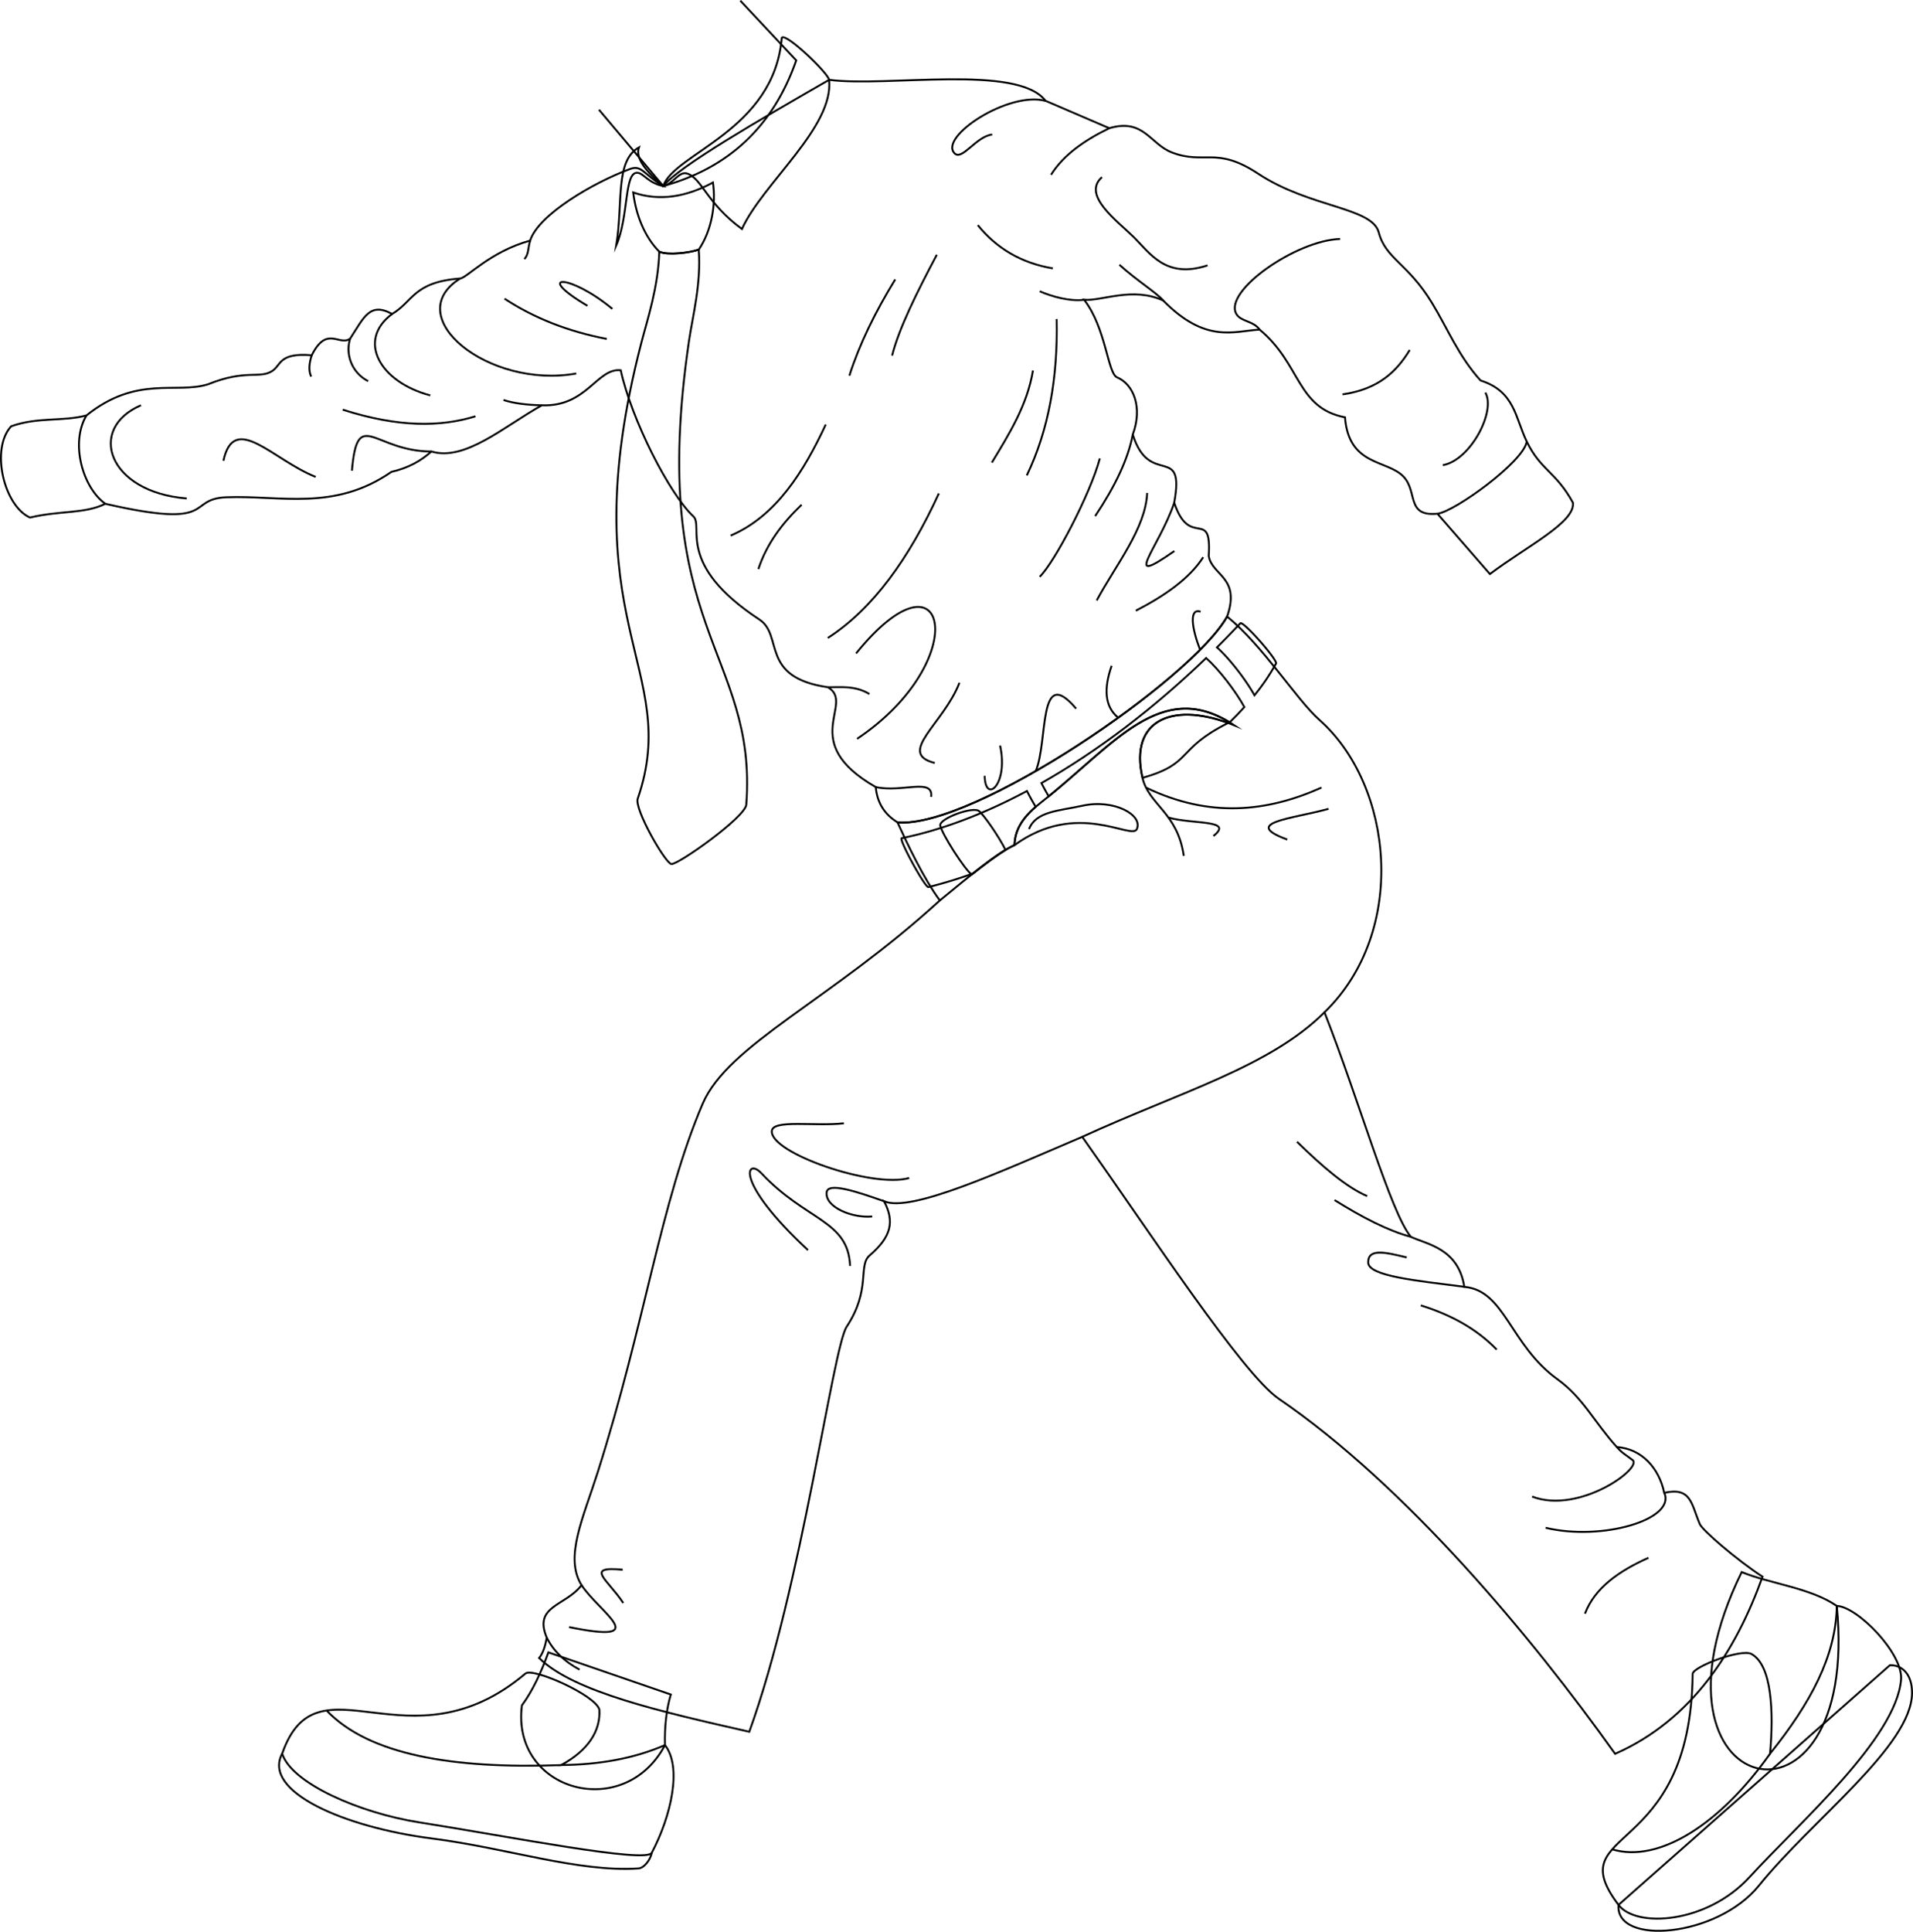 <svg id="presence" xmlns="http://www.w3.org/2000/svg" viewBox="0 0 2003.96 2022.99">
  <defs>
    <style>
      .cls-1 {
        fill: none;
        stroke: #000;
        stroke-miterlimit: 10;
        stroke-width: 2px;
      }
    </style>
  </defs>
  <title>roaring</title>
  <g id="fatherSock">
    <path class="cls-1" d="M1924.13,1681.76c25.18,259.71-217.19,204.57-99.61-35.48C1853.91,1658.53,1896.37,1662.61,1924.13,1681.76Z"/>
    <path class="cls-1" d="M574.48,1730.38c-7.67,21.26-16.59,40.34-27.76,55.52-11.43,89.81,107,122.47,149.85,41.6-.48-19.12,1.38-36.9,6.1-53Z"/>
  </g>
  <g id="fatherSole">
    <path class="cls-1" d="M1979.7,1743.89c12-.56,23.4,8.51,23.26,29.11-.39,55.46-104.25,132.06-160.52,201.73-43.67,54.07-150.43,63.09-147,20.11Z"/>
    <path class="cls-1" d="M682.78,1940.16c-1.51,7.61-8.09,16.06-13.93,16.44-63,4.19-137.44-21.25-216.41-31.32-92.13-11.75-178.06-49.29-156.84-88.84"/>
  </g>
  <g id="fatherShoe">
    <path class="cls-1" d="M1924.13,1681.76c21.23.45,69.84,49.76,67.35,77.38-5.54,61.69-106.06,149-158.75,206.58-44.64,48.76-118.75,53.54-137.26,29.12-63.12-83.33,75.57-45.3,77.65-242.18,1.38-7.63,51.12-26.45,61.69-20.56,21.34,11.88,23.22,60.33,19.41,104.33C1896.73,1783.43,1923.24,1734.33,1924.13,1681.76Z"/>
    <path class="cls-1" d="M696.57,1827.5c18.2,23,6.39,74.46-13.79,112.66-5.1,11.61-148.9-16.84-244.11-31.84-61.38-9.67-133.2-40.69-143.07-71.88,37.07-106.19,132.26,19.43,254.89-83.93,8-6.36,73.66,22.79,77.39,37.89,1.29,22.21-11.68,42.66-40,58C627.49,1848,664.07,1841.64,696.57,1827.5Z"/>
  </g>
  <g id="clothesDisplayLine">
    <path class="cls-1" d="M342.1,1791.26c44.4,46.47,132.08,61.32,245.74,57.19"/>
    <path class="cls-1" d="M1854.22,1836.43c-51.75,73.41-116.15,115-165.37,100.23"/>
  </g>
  <path id="fatherPants" class="cls-1" d="M1133.73,1190.49c-86,36.62-179.64,79.68-207.67,67.45,11.13,21.18,7.81,37.06-15.09,56.8-12.4,10.68,1.78,35.5-24,74.55-14.64,22.2-47,272.46-102.06,424.22-91.94-20.87-184.1-41.68-220.11-77.21,4.09-5.11,6.43-12.65,8-21.3-14.2-33.73,19.53-32.84,36.39-55-18.2-29,1.65-70.22,16.86-118,49.7-156.2,65.68-282.23,110-386.07,26.58-62.2,134-108.27,248.5-213-17-22.82-34.61-60.35-44.37-81.65,79.78,6.47,308.64-149.79,345.24-215.66,38.16,31.06,72.54,86.86,96.73,108.27,77.22,68.34,93.19,221,5.33,306.19,37.27,95,69.12,209.31,90.52,235.19,17.75,8,49.7,12.43,55.92,52.36,42.6,3.55,47.71,60.75,97.62,96.74,26.8,19.32,38.16,44.38,62.13,71,26.26,1.73,44.37,22.19,49.7,47.93,28.4-6.22,28.1,11.42,37.27,32.83,2.66,6.22,38.15,37,65.68,55-27.73,77.22-73.67,150-154.43,185.49-87.86-123.37-219.42-280.93-352.34-371.87C1301.31,1438.5,1204.73,1290.77,1133.73,1190.49Z"/>
  <path id="fatherPantsPocket" class="cls-1" d="M1196.81,814.63c-13.87-60.09,30.26-79.17,89.73-57.55C1230.86,785.12,1250.59,799.25,1196.81,814.63Z"/>
  <g id="clothesOverlapLine">
    <path class="cls-1" d="M984.63,942.87c30.62-25.28,61-50.24,78.15-57.89.43-18.05,10.7-31.33,28.07-44.92,75.6-59.13,125.41-132,202.16-80.49-62.69-25.43-110.57-7.19-96.2,55.06,6.49,28.13,36.79,36.25,43.28,81.69"/>
    <path class="cls-1" d="M1387.56,1060c-57.12,57.06-150.71,83.27-253.83,130.47"/>
  </g>
  <g id="clothesFoldLine">
    <path class="cls-1" d="M1062.78,885c65.82-47.83,122.76-4.86,128.08-16.79,6.55-14.71-23.68-31.73-57-24.44-25.16,5.51-48.56,5.8-55.89,24.44"/>
    <path class="cls-1" d="M926.06,1257.94c-28.69-10.11-59.06-20.24-60.16-9.23-1.59,15.85,27.66,27.16,47.78,25.15"/>
    <path class="cls-1" d="M952.41,1233.62c-38.23,11.07-146-26.23-143.85-49.29,1.14-12.28,45.27-4.53,75.44-8"/>
    <path class="cls-1" d="M890.54,1325.67c-2-48-45.87-46.86-93-97.08-15.59-16.6-29.17,8.05,48.79,80.48"/>
    <path class="cls-1" d="M572.83,1715c7.07,14.13,18.66,25.15,34.25,33.42"/>
    <path class="cls-1" d="M609.22,1660c18.52,28.39,76.5,62.15-13.12,43.89"/>
    <path class="cls-1" d="M652.28,1643.81c-40.68-3.88-15.5,10.33.65,34.87"/>
    <path class="cls-1" d="M1358.66,1195.65c26.59,26,51.89,47.72,73.5,56.94"/>
    <path class="cls-1" d="M1478.08,1295.21c-24.06-6.34-51.32-20.55-80.08-38.48"/>
    <path class="cls-1" d="M1534,1347.57c-49.92-6.45-100.81-11.12-100.81-25.62,0-15.12,18.64-10.35,40.38-5.17"/>
    <path class="cls-1" d="M1693.75,1515.31c5.19,6.32,9.8,8.42,16,13.34,12.94,7.4-54.91,57.68-104.81,38.58"/>
    <path class="cls-1" d="M1743.45,1563.24c12.39,28-65.24,50.82-124.38,36.65"/>
    <path class="cls-1" d="M1726.88,1631.31c-31.61,14.11-56.53,32-66.53,58.52"/>
    <path class="cls-1" d="M1488.37,1367c30.61,9.52,57.84,23.92,79.53,46.3"/>
    <path class="cls-1" d="M1200.49,824.8c66.08,31.82,126.44,25.75,183.82,0"/>
    <path class="cls-1" d="M1224,856.18c26.36,7.31,69,2,47.1,19.27"/>
    <path class="cls-1" d="M1348.44,879.17c-48.86-17.94,5.57-21.65,43.3-32.17"/>
  </g>
  <g id="fatherBelt">
    <path class="cls-1" d="M944.58,877.75c-3.52.72,24.51,52,28,51.2a472.59,472.59,0,0,0,46.61-14.2c17.51-13.83,33-25.07,43.59-29.77.38-15.89,8.39-28.09,22.15-40.05-3.62-6.17-6.83-12-9.12-16.56C1031.74,851.87,987.4,869,944.58,877.75Z"/>
    <path class="cls-1" d="M1303.55,740.47c-8.94-16.35-26.56-39.39-40.09-51.38-53.57,51.64-112.61,97-172.55,131,2,4,4.65,8.77,7.62,13.88,69.78-56.57,118.18-121.12,189.58-77.49Q1296.22,748.54,1303.55,740.47Z"/>
    <path class="cls-1" d="M1299.28,652.75q-12,12.79-24.46,25.19c13.21,11.77,30.25,33.94,39.33,50.15a220.45,220.45,0,0,0,22.53-33.24C1338.66,691.21,1302.11,649.73,1299.28,652.75Z"/>
  </g>
  <path id="fatherBeltBuckle" class="cls-1" d="M1025.48,849.3c-6.46-5.09-42,8-40.49,15.25,1.79,8.91,25.29,45.69,32.83,51.28,13.38-10.6,25.66-19.77,35.52-25.77C1046.15,875.53,1030.47,853.23,1025.48,849.3Z"/>
  <path id="fatherShirt" class="cls-1" d="M650.27,387.72c11.3,52,51.06,129.75,76.12,153.09,11.19,10.42-19,50.12,69.14,108,25.56,16.79,0,60.5,71.73,70.87,29.39,17.28-32.84,57,50.13,104.57,1.42,15.94,8.8,28.4,22.87,36.94,79.78,6.47,308.64-149.79,345.24-215.66,14.32-41.13-16-42.77-19.32-63.28,3.28-51.69-19.7-6.57-36.1-55.8,11.48-63.17-25.84-15.16-43.49-71.38,10.67-28.71.61-52.8-16.41-59.89-9.85-4.1-11.49-51.69-34.46-81.23,18,1.64,50.87-14,82.87.82,44.3,45.13,73.84,32,100.92,30.36,43.48,36.1,38.56,82,89.43,91.89,4.1,51.69,44.43,44,61.53,62.36,14.77,15.86,2.47,41.84,35.29,38.56l55,63.18c39.38-29.54,89.43-54.15,87-74.67-18-32.81-33.64-33.63-48.41-64-12.19-25.06-12.31-52.51-48.41-64-23-25.43-34.31-54-50.87-81.23-25.43-41.84-48.41-45.94-55.79-73.84-7-26.48-72.09-25.7-126.35-61.54-44-29-55.8-9-90.26-22.15-22.82-8.69-29.53-36.1-65.63-25.43l-66.85-28.72c-29.23-38.65-165.3-14-226.64-21.93C796.42,125.09,711,174.36,694.75,194.8c-20.73-12.34-22.46-22.36-34.67-17.87-38,14-96,47.66-104.71,75-42.19,11.63-66.32,39.16-73.29,39.7-49.32,3.79-49.32,24.28-71.32,37.17-23.52-12.89-29.59,3.8-44,25.8-11.38,8.35-24.27-14.41-40.21,17.45-34.9-3-31.86,10.62-41.72,16.69-13.32,8.2-27.32-2.27-66.77,13.66C184.67,413,143.7,392.56,90.59,435c-24.84,6.66-50.81,1.41-78.9,11.38-21.88,23.78-7.6,83.49,19.72,95.6,31.74-7.56,57.05-3.67,78.91-14.42,119.11,27.32,84.06-5.13,126.7-6.83,56.63-2.25,112.9,15,173-26.55,17.45-4,31-11.5,41.83-21.37,35.19,10.55,75.33-25.73,115.76-48.39C614.74,426.3,625.16,385.27,650.27,387.72Z"/>
  <g id="fatherTie">
    <path class="cls-1" d="M721.81,356.77c3.75-25.42,12.92-59.89,10.18-95.39-9.88,3.43-32.6,6.07-41.35,2.17h0c-1.29,37.82-12.21,69.94-18.75,95.15-76.22,293.89,43.24,341-3.83,477.62-3.78,11,28.64,67.3,35.17,68.52s77.55-49,78.53-62.24C793.66,682.45,677,659.92,721.81,356.77Z"/>
    <path class="cls-1" d="M746.86,191.14c-27.83,15-55.68,19.92-83.52,10.44,2.77,23.33,11.75,46.32,27.3,62,8.75,3.9,31.47,1.26,41.35-2.17C745.88,241,750.1,213,746.86,191.14Z"/>
  </g>
  <g id="fatherCollar">
    <path class="cls-1" d="M694.75,194.8c-16.9-14.51-29.57-28.49-25.48-40.42-25.15,14.24-16.31,57-23.68,102.63,13.26-30.44,8.16-76.94,22.1-76.11C674.11,181.28,679,191.7,694.75,194.8Z"/>
    <path class="cls-1" d="M694.75,194.8C706.48,160.27,810.83,136.92,819,39.47c4.36-5.35,48.77,37.32,49.49,44.18,5.23,49.51-69.69,108.54-91.3,156.18-36.83-27-41.69-52.51-57-58C711.08,178.62,705.5,192.68,694.75,194.8Z"/>
  </g>
  <path id="skinEastAsian" class="cls-1" d="M775.49.68,834.1,63.27c-24.2,69.31-71,112.78-139.35,131.53l-67.27-79.88"/>
  <g id="clothesOverlapLine-2" data-name="clothesOverlapLine">
    <path class="cls-1" d="M1135.72,314c-15.38,1.83-33.75-3.41-46.62-8.94"/>
  </g>
  <g id="clothesFoldLine-2" data-name="clothesFoldLine">
    <path class="cls-1" d="M147.72,424.38c-57,24.38-34.71,91,47.86,97.59"/>
    <path class="cls-1" d="M234.05,482.56c11.26-51.61,51.61-.94,96.65,16.89"/>
    <path class="cls-1" d="M326.54,372.07c-2.88,9-3.33,16.57-.53,22.29"/>
    <path class="cls-1" d="M366.75,354.62a37.49,37.49,0,0,0,18.94,44.52"/>
    <path class="cls-1" d="M410.76,328.82c-37.33,27.69-12.81,71.39,39.95,85.25"/>
    <path class="cls-1" d="M359,429c58.08,18.62,102.52,18.26,139.09,6.92"/>
    <path class="cls-1" d="M451.83,472.85c-60.28-.16-77.33-47.59-83.19,20.09"/>
    <path class="cls-1" d="M482.08,291.65c-63.88,39.81,29.38,116,121.57,99.5"/>
    <path class="cls-1" d="M567.59,424.46c-15.65-.44-29.45-2-40.15-5.6"/>
    <path class="cls-1" d="M528.51,312.81c31.42,20.61,67.25,34.44,107.11,42.1"/>
    <path class="cls-1" d="M555.37,252c-2.35,7.57-1.41,14.57-6.08,19.3"/>
    <path class="cls-1" d="M615.37,320.27c-57.55-34.1-18.11-33.57,26.12,3.2"/>
    <path class="cls-1" d="M865,444.55C842.39,493,813.34,540.47,765.36,560.9"/>
    <path class="cls-1" d="M839.7,528.58c-20,19.12-36.44,40.61-45.25,67.33"/>
    <path class="cls-1" d="M983.52,516.73c-31.06,67.6-68.68,120.64-116.35,151.37"/>
    <path class="cls-1" d="M867.26,719.71c12.84.1,28.46-2.06,43.54,7.1"/>
    <path class="cls-1" d="M896.8,684.26c96.42-119,123.35,7.54,1.08,89.41"/>
    <path class="cls-1" d="M1005.07,715c-16.7,43.09-66.26,73.8-25.86,84"/>
    <path class="cls-1" d="M917.39,824.28c27.89,6,60.65-10,58.05,10.26"/>
    <path class="cls-1" d="M1031.46,812.46c.54,30.16,25.32,9.15,16.16-31.78"/>
    <path class="cls-1" d="M1084.93,807.52c13.33-31.15,2-113,42.34-65.44"/>
    <path class="cls-1" d="M1171.38,751.61c-14.25-11.63-15.23-30.49-6.87-54.43"/>
    <path class="cls-1" d="M1257.16,680.48c-8.66-22.3-11.85-44.17.54-39.86"/>
    <path class="cls-1" d="M1260.4,583.53c-14.25,22.17-39.79,40.08-70.57,56"/>
    <path class="cls-1" d="M1230.08,526.48c-16,47.35-56.95,90.44.15,50.58"/>
    <path class="cls-1" d="M1201.68,516.19c-1.52,37.13-32.86,75.42-52.79,112.58"/>
    <path class="cls-1" d="M1186.59,455.1c-4.87,25.78-18.62,54.44-39.31,85.33"/>
    <path class="cls-1" d="M1152.12,480.1c-9.69,36.63-47.4,108.81-63,123.89"/>
    <path class="cls-1" d="M1106.88,334.12c1.35,60.91-8.27,115.91-31.25,163.76"/>
    <path class="cls-1" d="M1082.1,388c-5.92,36-24.78,66.26-43.09,96.42"/>
    <path class="cls-1" d="M937.74,292.65c-21,34.29-37.52,67.94-47.94,100.73"/>
    <path class="cls-1" d="M981.37,266.79c-21,39.59-39.79,77.34-46.87,105.58"/>
    <path class="cls-1" d="M1024.28,235.8c19.51,24.07,45.32,39.65,78.56,45.24"/>
    <path class="cls-1" d="M1101,183c13.26-21,35.17-36.18,61-48.7"/>
    <path class="cls-1" d="M1095.13,105.58c-38.8-10.24-111.32,37.51-95.36,54.8,7.92,8.58,22.63-17.6,39.6-19.48"/>
    <path class="cls-1" d="M1172.6,277.27c18.85,17,38.58,29,46,37.53"/>
    <path class="cls-1" d="M1319.51,345.16c-6.58-9.35-19.64-8.19-24.36-16.35-13.83-23.88,62.84-77.3,108.72-78.56"/>
    <path class="cls-1" d="M1154.37,185.52c-21.36,18.85,16.23,46.08,32.68,62.22,17.72,17.37,33.94,44.62,77.93,30.16"/>
    <path class="cls-1" d="M1476.77,366.51c-13.67,22.49-32.72,41.13-70.39,46.51"/>
    <path class="cls-1" d="M1556,411.14c11.31,19.48-15.71,71-44.62,76"/>
  </g>
  <g id="clothesBorderLine">
    <path class="cls-1" d="M90.59,435c-17.2,28.61-4.14,75.63,19.73,92.56"/>
    <path class="cls-1" d="M1505.76,538c18.64-2.49,90.48-54.73,93.53-75.48"/>
  </g>
</svg>
